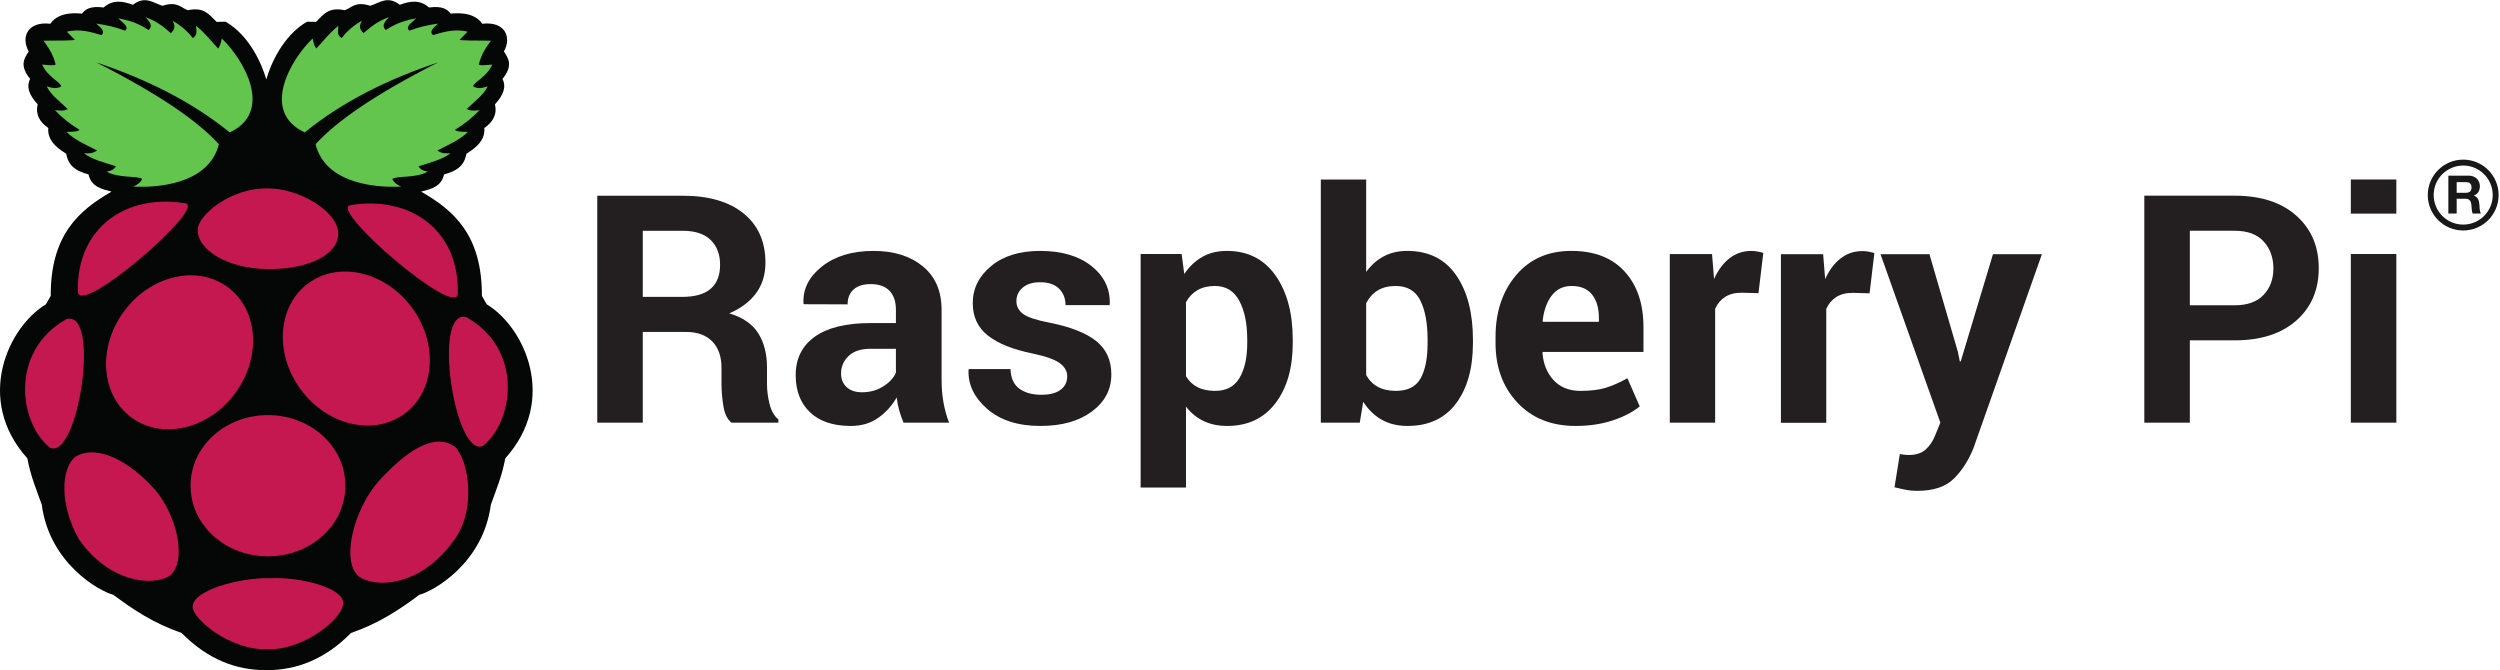 <?xml version="1.0" encoding="UTF-8" standalone="no"?>
<svg
   xmlns:dc="http://purl.org/dc/elements/1.1/"
   xmlns:cc="http://creativecommons.org/ns#"
   xmlns:rdf="http://www.w3.org/1999/02/22-rdf-syntax-ns#"
   xmlns:svg="http://www.w3.org/2000/svg"
   xmlns="http://www.w3.org/2000/svg"
   xmlns:sodipodi="http://sodipodi.sourceforge.net/DTD/sodipodi-0.dtd"
   xmlns:inkscape="http://www.inkscape.org/namespaces/inkscape"
   version="1.1"
   id="svg2"
   xml:space="preserve"
   width="3080.56"
   height="825.76"
   viewBox="0 0 3080.56 825.76"
   sodipodi:docname="raspberrypi-original-wordmark.svg"
   inkscape:version="1.0.1 (1.0.1+r74)"><defs
     id="defs6" /><sodipodi:namedview
     pagecolor="#ffffff"
     bordercolor="#666666"
     borderopacity="1"
     objecttolerance="10"
     gridtolerance="10"
     guidetolerance="10"
     inkscape:pageopacity="0"
     inkscape:pageshadow="2"
     inkscape:window-width="1252"
     inkscape:window-height="1376"
     id="namedview4"
     showgrid="false"
     inkscape:zoom="0.30184298"
     inkscape:cx="1669.3598"
     inkscape:cy="181.46942"
     inkscape:window-x="1308"
     inkscape:window-y="27"
     inkscape:window-maximized="0"
     inkscape:current-layer="g10" /><g
     id="g10"
     inkscape:groupmode="layer"
     inkscape:label="ink_ext_XXXXXX"
     transform="matrix(1.333,0,0,-1.333,0,825.76)"><g
       id="g12"
       transform="scale(0.1)"><path
         d="m 1332.8,6193.06 c -31.79,-0.96 -66.04,-12.52 -104.87,-42.73 -95.16,36.15 -187.4,48.71 -269.879,-24.86 -127.371,16.28 -168.774,-17.31 -200.141,-56.51 -27.953,0.57 -209.25,28.3 -292.375,-93.84 -208.914,24.34 -274.953,-121.05 -200.14,-256.61 -42.661,-65.07 -86.86,-129.35 12.902,-253.37 -35.285,-69.08 -13.41,-144.01 69.746,-234.72 -21.949,-97.11 21.199,-165.62 98.555,-219.02 -14.481,-132.88 123.715,-210.15 164.984,-237.69 15.836,-77.42 48.871,-150.5 206.723,-190.89 26.019,-115.41 120.89,-135.33 212.755,-159.55 C 727.426,4249.43 467.074,4020.7 468.832,3459.5 L 424.34,3381.35 C 76.211,3172.81 -237.016,2502.55 252.781,1957.78 284.773,1787.23 338.43,1664.75 386.207,1529.2 457.668,982.91 924.004,727.121 1047.01,696.859 1227.25,561.641 1419.2,433.332 1678.97,343.441 1923.85,94.691 2189.13,-0.121 2455.89,0.031 c 3.91,0 7.89,-0.051 11.8,0 266.75,-0.16 532.05,94.641 776.91,343.41 259.78,89.891 451.74,218.2 631.98,353.418 123,30.262 589.33,286.051 660.79,832.341 47.77,135.55 101.44,258.03 133.42,428.58 489.81,544.82 176.59,1215.13 -171.57,1423.67 l -44.53,78.13 c 1.76,561.15 -258.63,789.88 -562.24,963.77 91.87,24.21 186.73,44.14 212.76,159.53 157.86,40.42 190.88,113.49 206.71,190.91 41.28,27.52 179.47,104.8 164.99,237.7 77.36,53.39 120.5,121.91 98.57,219.01 83.14,90.7 105.03,165.63 69.73,234.71 99.8,123.99 55.51,188.26 12.91,253.33 74.75,135.56 8.79,280.94 -200.21,256.59 -83.11,122.15 -264.34,94.41 -292.36,93.85 -31.37,39.2 -72.74,72.79 -200.12,56.51 -82.48,73.57 -174.73,61.01 -269.87,24.87 -112.99,87.81 -187.74,17.43 -273.13,-9.18 -136.77,44.02 -168.05,-16.29 -235.24,-40.84 -149.18,31.05 -194.51,-36.54 -266.03,-107.9 l -83.19,1.62 c -224.98,-130.58 -336.74,-396.52 -376.36,-533.23 -39.64,136.74 -151.17,402.67 -376.1,533.23 l -83.18,-1.62 c -71.6,71.36 -116.94,138.95 -266.1,107.9 -67.2,24.55 -98.38,84.86 -235.25,40.84 -56.05,17.46 -107.61,53.77 -168.29,51.92 l 0.11,-0.04"
         style="fill:#050606;fill-opacity:1;fill-rule:nonzero;stroke:none"
         id="path14" /><path
         d="m 889.32,5618.51 c 596.92,-303.11 943.94,-548.33 1134.04,-757.16 -97.35,-384.36 -605.24,-401.9 -790.94,-391.11 38.01,17.43 69.74,38.32 80.99,70.4 -46.59,32.6 -211.83,3.44 -327.176,67.27 44.296,9.05 65.036,17.84 85.746,50.06 -108.968,34.23 -226.367,63.74 -295.402,120.46 37.266,-0.47 72.035,-8.21 120.707,25.03 -97.629,51.82 -201.781,92.87 -282.707,172.08 50.457,1.2 104.875,0.5 120.695,18.77 -89.335,54.51 -164.726,115.15 -227.128,181.47 70.644,-8.4 100.464,-1.17 117.546,10.95 -67.539,68.12 -153.023,125.66 -193.773,209.63 52.445,-17.81 100.422,-24.63 135.016,1.56 -22.957,51.01 -121.286,81.08 -177.903,200.24 55.223,-5.26 113.774,-11.85 125.489,0 -25.637,102.83 -69.598,160.66 -112.727,220.55 118.152,1.72 297.172,-0.46 289.066,9.39 l -73.05,73.53 c 115.406,30.6 233.496,-4.92 319.238,-31.3 38.488,29.92 -0.684,67.76 -47.652,106.4 98.089,-12.92 186.715,-35.13 266.815,-65.73 42.82,38.08 -27.77,76.15 -61.94,114.21 151.54,-28.32 215.75,-68.1 279.54,-107.95 46.3,43.71 2.65,80.85 -28.59,118.89 114.26,-41.68 173.12,-95.49 235.07,-148.61 21.01,27.92 53.37,48.39 14.3,115.77 81.11,-46.06 142.2,-100.33 187.42,-161.13 50.19,31.47 29.9,74.53 30.17,114.2 84.3,-67.56 137.81,-139.44 203.31,-209.63 13.18,9.45 24.74,41.55 34.93,92.3 201.12,-192.2 485.32,-676.3 73.06,-868.24 -350.87,285.03 -769.91,492.21 -1234.281,647.62 l 0.121,0.08"
         style="fill:#63c54d;fill-opacity:1;fill-rule:nonzero;stroke:none"
         id="path16" /><path
         d="m 4050.89,5618.51 c -596.87,-303.16 -943.87,-548.29 -1133.98,-757.16 97.36,-384.36 605.26,-401.9 790.96,-391.11 -38.03,17.43 -69.74,38.32 -80.99,70.4 46.6,32.6 211.83,3.44 327.18,67.27 -44.3,9.05 -65.04,17.84 -85.76,50.06 108.99,34.23 226.38,63.74 295.42,120.46 -37.26,-0.47 -72.06,-8.21 -120.71,25.03 97.61,51.82 201.78,92.87 282.7,172.08 -50.47,1.2 -104.87,0.5 -120.71,18.77 89.37,54.51 164.75,115.15 227.14,181.47 -70.63,-8.4 -100.45,-1.17 -117.54,10.95 67.55,68.12 153.02,125.66 193.78,209.63 -52.44,-17.81 -100.42,-24.63 -135.01,1.56 22.95,51.01 121.27,81.08 177.88,200.24 -55.21,-5.26 -113.75,-11.85 -125.47,0 25.67,102.88 69.65,160.7 112.76,220.6 -118.16,1.72 -297.16,-0.46 -289.08,9.38 l 73.09,73.52 c -115.43,30.61 -233.52,-4.9 -319.26,-31.28 -38.48,29.92 0.68,67.76 47.64,106.37 -98.08,-12.89 -186.71,-35.1 -266.82,-65.7 -42.8,38.06 27.79,76.13 61.94,114.2 -151.53,-28.32 -215.73,-68.11 -279.54,-107.94 -46.29,43.7 -2.63,80.85 28.6,118.88 -114.26,-41.67 -173.12,-95.48 -235.06,-148.6 -21.01,27.92 -53.36,48.38 -14.3,115.77 -81.13,-46.07 -142.21,-100.34 -187.41,-161.14 -50.2,31.48 -29.91,74.53 -30.19,114.19 -84.3,-67.54 -137.82,-139.43 -203.29,-209.62 -13.19,9.46 -24.74,41.56 -34.95,92.3 -201.13,-192.2 -485.34,-676.3 -73.05,-868.24 350.68,285.09 769.69,492.26 1234.1,647.66 h -0.07"
         style="fill:#63c54d;fill-opacity:1;fill-rule:nonzero;stroke:none"
         id="path18" /><path
         d="m 3192,1704.72 c 2.08,-358.64 -316.36,-650.93 -711.23,-652.82 -394.87,-1.89 -716.68,287.32 -718.76,645.98 0,2.28 0,4.56 0,6.84 -2.07,358.66 316.35,650.95 711.24,652.83 394.87,1.89 716.68,-287.31 718.75,-645.98 0.01,-2.29 0.01,-4.56 0,-6.85"
         style="fill:#c51850;fill-opacity:1;fill-rule:nonzero;stroke:none"
         id="path20" /><path
         d="m 2077.17,3559.87 c 296.27,-191.17 349.68,-624.54 119.3,-967.92 -230.38,-343.39 -657.31,-466.8 -953.56,-275.62 v 0 c -296.265,191.19 -349.68,624.56 -119.29,967.96 230.38,343.38 657.3,466.78 953.55,275.58 v 0"
         style="fill:#c51850;fill-opacity:1;fill-rule:nonzero;stroke:none"
         id="path22" /><path
         d="m 2876.82,3594.49 c -296.27,-191.18 -349.67,-624.56 -119.29,-967.93 230.39,-343.39 657.3,-466.8 953.56,-275.61 v 0 c 296.27,191.18 349.68,624.55 119.3,967.95 -230.38,343.39 -657.3,466.78 -953.57,275.59 v 0"
         style="fill:#c51850;fill-opacity:1;fill-rule:nonzero;stroke:none"
         id="path24" /><path
         d="M 614.797,3245.31 C 934.641,3329.76 722.777,1941.9 462.535,2055.77 176.246,2282.58 84.035,2946.78 614.797,3245.31"
         style="fill:#c51850;fill-opacity:1;fill-rule:nonzero;stroke:none"
         id="path26" /><path
         d="m 4311.21,3262.62 c -319.88,84.42 -107.98,-1303.48 152.29,-1189.61 286.27,226.82 378.47,891.08 -152.29,1189.61 v 0"
         style="fill:#c51850;fill-opacity:1;fill-rule:nonzero;stroke:none"
         id="path28" /><path
         d="m 3238.44,4298.12 c 551.99,91.81 1011.31,-231.21 992.77,-820.8 -18.15,-226.03 -1196.15,787.15 -992.77,820.8"
         style="fill:#c51850;fill-opacity:1;fill-rule:nonzero;stroke:none"
         id="path30" /><path
         d="m 1713.29,4315.43 c -552.04,91.81 -1011.313,-231.29 -992.77,-820.82 18.136,-226.02 1196.14,787.16 992.77,820.82"
         style="fill:#c51850;fill-opacity:1;fill-rule:nonzero;stroke:none"
         id="path32" /><path
         d="m 2473.78,4452.92 c -329.46,8.44 -645.64,-240.85 -646.41,-385.43 -0.92,-175.69 260.48,-355.58 648.65,-360.15 396.41,-2.79 649.34,143.99 650.62,325.31 1.46,205.43 -360.52,423.45 -652.86,420.29 v -0.02"
         style="fill:#c51850;fill-opacity:1;fill-rule:nonzero;stroke:none"
         id="path34" /><path
         d="m 2499.23,850.172 c 287.23,12.359 672.67,-91.121 673.43,-228.391 4.77,-133.301 -349.56,-434.48 -692.48,-428.672 -355.16,-15.078 -703.39,286.551 -698.83,391.11 -5.32,153.301 432.44,272.98 717.88,265.953 v 0"
         style="fill:#c51850;fill-opacity:1;fill-rule:nonzero;stroke:none"
         id="path36" /><path
         d="m 1436.19,1663.74 c 204.49,-242.69 297.72,-669.049 127.07,-794.72 -161.47,-95.961 -553.57,-56.45 -832.276,337.92 -187.925,330.88 -163.722,667.63 -31.746,766.53 197.344,118.42 502.252,-41.52 736.952,-309.73 v 0"
         style="fill:#c51850;fill-opacity:1;fill-rule:nonzero;stroke:none"
         id="path38" /><path
         d="m 3495.16,1740.65 c -221.27,-255.27 -344.49,-720.88 -183.07,-870.83 154.33,-116.488 568.64,-100.199 874.69,318.05 222.21,280.91 147.75,750.07 20.83,874.64 -188.58,143.66 -459.26,-40.19 -712.45,-321.78 v -0.08"
         style="fill:#c51850;fill-opacity:1;fill-rule:nonzero;stroke:none"
         id="path40" /><path
         d="m 5941.83,3450.32 h 363.09 c 118.16,0 206.27,24.96 264.41,74.92 58.1,49.94 87.16,123.92 87.16,221.89 0,96.05 -29.06,172.42 -87.16,229.1 -58.14,56.67 -143.87,85.02 -257.2,85.02 h -370.3 z m 0,-324.2 v -838.58 h -420.74 v 2097.9 h 791.04 c 239.18,0 426.25,-54.53 561.22,-163.54 134.94,-109.03 202.44,-261.04 202.44,-456.03 0,-108.56 -28.35,-201.72 -85.02,-279.53 -56.69,-77.81 -139.75,-140.73 -249.27,-188.76 123.92,-36.51 213.01,-97.5 267.29,-182.98 54.25,-85.51 81.41,-191.17 81.41,-316.99 v -154.18 c 0,-58.6 7.92,-119.84 23.76,-183.71 15.85,-63.89 42.99,-111.19 81.42,-141.92 v -30.26 h -433.7 c -38.43,30.73 -63.4,82.13 -74.93,154.17 -11.53,72.05 -17.29,140.24 -17.29,204.6 v 148.41 c 0,104.7 -28.59,186.1 -85.73,244.23 -57.16,58.11 -137.6,87.17 -241.35,87.17 h -400.55"
         style="fill:#231f20;fill-opacity:1;fill-rule:nonzero;stroke:none"
         id="path42" /><path
         d="m 7967.69,2568.51 c 73.95,0 139.75,18.24 197.39,54.75 57.63,36.49 96.54,78.76 116.71,126.8 v 220.45 h -234.86 c -89.33,0 -157.06,-22.34 -203.16,-67 -46.11,-44.67 -69.16,-98.7 -69.16,-162.1 0,-51.87 17.28,-93.66 51.86,-125.35 34.58,-31.7 81.64,-47.55 141.22,-47.55 z m 384.7,-280.97 c -15.37,35.53 -28.59,72.99 -39.63,112.39 -11.04,39.37 -18.97,79.71 -23.77,121.03 -43.22,-75.9 -100.13,-138.82 -170.74,-188.75 -70.6,-49.94 -154.89,-74.93 -252.87,-74.93 -163.32,0 -289.14,42.01 -377.51,126.08 -88.39,84.04 -132.56,198.59 -132.56,343.64 0,152.74 58.84,271.11 176.51,355.18 117.65,84.04 289.37,126.07 515.11,126.07 h 234.86 v 123.92 c 0,74.92 -19.7,133.03 -59.08,174.34 -39.4,41.29 -97.5,61.96 -174.34,61.96 -68.22,0 -120.81,-16.57 -157.77,-49.71 -36.99,-33.14 -55.48,-79.02 -55.48,-137.6 l -406.32,1.44 -1.45,8.64 c -6.72,131.59 50.43,245.18 171.47,340.77 121.03,95.56 280.01,143.36 476.92,143.36 186.35,0 337.65,-47.32 453.88,-141.92 116.21,-94.63 174.34,-229.35 174.34,-404.17 v -644.06 c 0,-73.01 5.52,-141.7 16.58,-206.04 11.02,-64.37 28.56,-128.24 52.59,-191.64 h -420.74"
         style="fill:#231f20;fill-opacity:1;fill-rule:nonzero;stroke:none"
         id="path44" /><path
         d="m 9865.3,2716.92 c 0,46.1 -22.33,85.96 -67,119.59 -44.67,33.61 -127.52,63.4 -248.55,89.33 -184.43,37.47 -323.47,92.94 -417.13,166.42 -93.66,73.49 -140.48,173.62 -140.48,300.42 0,134.47 56.41,248.55 169.3,342.21 112.86,93.66 263.9,140.48 453.15,140.48 198.84,0 357.09,-46.6 474.81,-139.76 117.6,-93.19 174.1,-210.86 169.3,-353.01 l -2.9,-8.65 h -406.35 c 0,62.43 -19.95,113.34 -59.79,152.74 -39.87,39.37 -98.22,59.07 -175.07,59.07 -68.22,0 -121.76,-16.57 -160.65,-49.71 -38.91,-33.14 -58.36,-74.7 -58.36,-124.64 0,-48.04 20.39,-87.42 61.24,-118.15 40.82,-30.75 123.67,-58.12 248.54,-82.13 192.11,-38.43 334.74,-94.86 427.94,-169.3 93.2,-74.45 139.8,-176.99 139.8,-307.62 0,-140.26 -60.1,-254.81 -180.1,-343.65 -120.14,-88.86 -278.62,-133.28 -475.53,-133.28 -207.48,0 -371.52,52.59 -492.05,157.77 -120.56,105.19 -177.95,225.01 -172.19,359.5 l 2.88,8.65 h 384.71 c 2.89,-83.57 30.26,-144.09 82.14,-181.55 51.86,-37.46 119.59,-56.19 203.15,-56.19 77.82,0 137.11,15.35 177.95,46.1 40.82,30.73 61.24,72.52 61.24,125.36"
         style="fill:#231f20;fill-opacity:1;fill-rule:nonzero;stroke:none"
         id="path46" /><path
         d="m 11529.5,3056.22 c 0,147.19 -24.5,266.47 -73.5,357.87 -49,91.38 -123.9,137.09 -224.8,137.09 -63.4,0 -117.4,-12.99 -162.1,-38.97 -44.6,-25.98 -79.9,-63.02 -105.9,-111.11 v -683.97 c 26,-44.27 61.3,-77.93 105.9,-101.03 44.7,-23.1 99.7,-34.62 165,-34.62 101.8,0 176.5,39.91 224.1,119.77 47.5,79.83 71.3,188.06 71.3,324.67 z m 420.7,-32.4 c 0,-230.54 -53.3,-415.94 -159.9,-556.17 -106.6,-140.26 -255.5,-210.37 -446.7,-210.37 -81.6,0 -154.1,15.13 -217.5,45.39 -63.4,30.26 -117.7,74.67 -162.9,133.28 v -747.81 h -419.3 v 2158.41 h 379 l 24.5,-184.42 c 46.1,68.19 101.6,120.78 166.4,157.77 64.8,36.97 140.5,55.47 226.9,55.47 193.1,0 343,-75.42 449.6,-226.21 106.6,-150.82 159.9,-349.18 159.9,-595.08 v -30.26"
         style="fill:#231f20;fill-opacity:1;fill-rule:nonzero;stroke:none"
         id="path48" /><path
         d="m 13196.6,3054.01 c 0,152.67 -22.4,273.7 -67,363.08 -44.7,89.38 -120.8,134.09 -228.4,134.09 -65.3,0 -120.6,-13.78 -165.7,-41.32 -45.2,-27.55 -80.7,-66.92 -106.6,-118.13 v -663.85 c 25.9,-47.37 61.7,-83.59 107.3,-108.71 45.6,-25.13 101.6,-37.69 167.9,-37.69 108.5,0 184.4,38.41 227.6,115.22 43.3,76.82 64.9,185.79 64.9,326.87 z m 419.3,-30.19 c 0,-232.47 -51.9,-418.34 -155.6,-557.61 -103.8,-139.29 -253.6,-208.93 -449.6,-208.93 -90.3,0 -169.3,18.98 -237,56.92 -67.7,37.93 -125.1,93.4 -172.2,166.42 l -31.7,-193.08 h -360.2 v 2247.75 h 419.3 v -854.43 c 45.1,62.42 99.2,110.45 162.1,144.08 62.9,33.61 135.2,50.43 216.8,50.43 197.9,0 348.7,-74.7 452.5,-224.05 103.7,-149.38 155.6,-348.46 155.6,-597.24 v -30.26"
         style="fill:#231f20;fill-opacity:1;fill-rule:nonzero;stroke:none"
         id="path50" /><path
         d="m 14527.9,3551.18 c -77.8,0 -139.2,-29.79 -184.4,-89.33 -45.2,-59.57 -73,-137.86 -83.6,-234.87 l 4.4,-7.2 h 515.8 v 37.46 c 0,89.33 -20.9,160.66 -62.7,213.97 -41.8,53.31 -104.9,79.97 -189.5,79.97 z m 37.5,-1293.9 c -224.8,0 -404.4,72.05 -538.9,216.13 -134.5,144.09 -201.7,327.08 -201.7,548.97 v 57.64 c 0,231.48 63.6,422.17 190.9,572.02 127.3,149.85 298,224.28 512.2,223.33 210.4,0 373.7,-63.4 489.9,-190.19 116.2,-126.8 174.4,-298.26 174.4,-514.39 v -229.1 h -930.8 l -2.9,-8.6 c 7.7,-102.39 42,-186.59 103,-252.6 61,-66.01 143.9,-99.01 248.6,-99.01 93.1,0 170.5,9.36 231.9,28.09 61.5,18.74 128.8,48.27 201.8,88.61 l 113.8,-259.98 c -63.4,-52.11 -146.5,-95.3 -249.3,-129.54 -102.8,-34.24 -217.1,-51.38 -342.9,-51.38"
         style="fill:#231f20;fill-opacity:1;fill-rule:nonzero;stroke:none"
         id="path52" /><g
         id="g54"
         transform="scale(1)"><path
           d="m 16255.4,3484.56 -154.2,4.32 c -62.5,0 -113.8,-12.97 -154.2,-38.9 -40.3,-25.94 -71.1,-62.44 -92.2,-109.5 V 2287.31 h -419.2 v 1558.86 h 390.4 l 18.7,-230.51 c 36.5,81.63 83.8,145.26 142,190.9 58.1,45.6 125.1,68.43 200.9,68.43 21.2,0 40.6,-1.69 58.4,-5.04 17.8,-3.38 35.8,-7.45 54,-12.25 l -44.6,-373.14"
           style="fill:#231f20;fill-opacity:1;fill-rule:nonzero;stroke:none"
           id="path56" /></g><g
         id="g58"
         transform="scale(1.063)"><path
           d="m 16258.1,3276.89 -145,4.06 c -58.8,0 -107,-12.2 -145,-36.58 -37.9,-24.39 -66.9,-58.72 -86.7,-102.97 V 2151 h -394.3 v 1465.95 h 367.2 l 17.6,-216.77 c 34.3,76.76 78.8,136.6 133.4,179.52 54.7,42.88 117.7,64.35 189.1,64.35 19.8,0 38.1,-1.59 54.8,-4.74 16.8,-3.18 33.7,-7 50.8,-11.52 l -41.9,-350.9"
           style="fill:#231f20;fill-opacity:1;fill-rule:nonzero;stroke:none"
           id="path60" /></g><g
         id="g62"
         transform="scale(1.158)"><path
           d="m 15629.6,2539.41 14.9,-74.63 h 7.5 l 257.5,855.74 h 390.5 l -546,-1547.31 c -38.2,-96.18 -90,-177.25 -155.5,-243.17 -65.5,-65.92 -163.7,-98.87 -294.8,-98.87 -30.7,0 -59,2.48 -85.2,7.46 -26.1,4.97 -57.8,12.02 -95.1,21.14 l 42.3,264.94 c 10.7,-1.65 22.4,-3.31 34.8,-4.98 12.4,-1.65 23.6,-2.49 33.6,-2.49 59.7,0 105.7,14.73 138,44.15 32.4,29.45 57.2,66.15 74.7,110.09 l 42.3,104.48 -477.7,1344.56 h 390.6 l 227.6,-781.11"
           style="fill:#231f20;fill-opacity:1;fill-rule:nonzero;stroke:none"
           id="path64" /></g><g
         id="g66"
         transform="scale(1.315)"><path
           d="m 15393.8,2564.87 h 315.5 c 89.1,0 156.7,24.29 202.8,72.88 46,48.57 69,110.48 69,185.73 0,76.71 -22.9,140.08 -68.5,190.12 -45.6,50.04 -113.4,75.08 -203.3,75.08 h -315.5 z m 0,-246.55 v -578.59 h -320.1 v 1595.5 h 635.6 c 183.4,0 327.6,-46.76 432.9,-140.26 105.2,-93.53 157.8,-216.61 157.8,-369.29 0,-152.7 -52.6,-275.42 -157.8,-368.2 -105.3,-92.78 -249.5,-139.16 -432.9,-139.16 h -315.5"
           style="fill:#231f20;fill-opacity:1;fill-rule:nonzero;stroke:none"
           id="path68" /></g><g
         id="g70"
         transform="scale(1.359)"><path
           d="m 16300,1683.37 h -309.6 v 1147.26 h 309.6 z m 0,1421.89 h -309.6 v 232.21 h 309.6 v -232.21"
           style="fill:#231f20;fill-opacity:1;fill-rule:nonzero;stroke:none"
           id="path72" /></g><g
         id="g74"
         transform="scale(1.417)"><path
           d="m 16069,2906.6 c -106.3,0 -192.6,86.2 -192.6,192.61 0,106.47 86.3,192.62 192.6,192.62 106.4,0 192.6,-86.15 192.6,-192.62 0,-106.41 -86.2,-192.61 -192.6,-192.61 z m 0,423.77 c -127.6,0 -231.1,-103.48 -231.1,-231.16 0,-127.61 103.5,-231.09 231.1,-231.09 127.7,0 231.1,103.48 231.1,231.09 0,127.68 -103.4,231.16 -231.1,231.16"
           style="fill:#181818;fill-opacity:1;fill-rule:nonzero;stroke:none"
           id="path76" /></g><g
         id="g78"
         transform="scale(1.407)"><path
           d="m 16140.3,3136.16 h 59.9 c 24.5,0 37.7,10.51 37.7,35.61 0,23.96 -13.2,34.47 -37.7,34.47 h -59.9 z m -54.7,112.59 h 134.2 c 44.7,0 72.9,-30.99 72.9,-68.54 0,-29.39 -11.9,-51.34 -39.5,-62.52 v -0.67 c 26.9,-6.96 34.6,-33.07 36.4,-58.24 0.9,-15.66 0.6,-44.91 10.4,-58.91 h -54.7 c -6.7,15.74 -6,39.7 -8.7,59.65 -3.9,26.16 -14,37.62 -41.5,37.62 h -54.8 v -97.27 h -54.7 v 248.88"
           style="fill:#181818;fill-opacity:1;fill-rule:nonzero;stroke:none"
           id="path80" /></g></g></g></svg>
